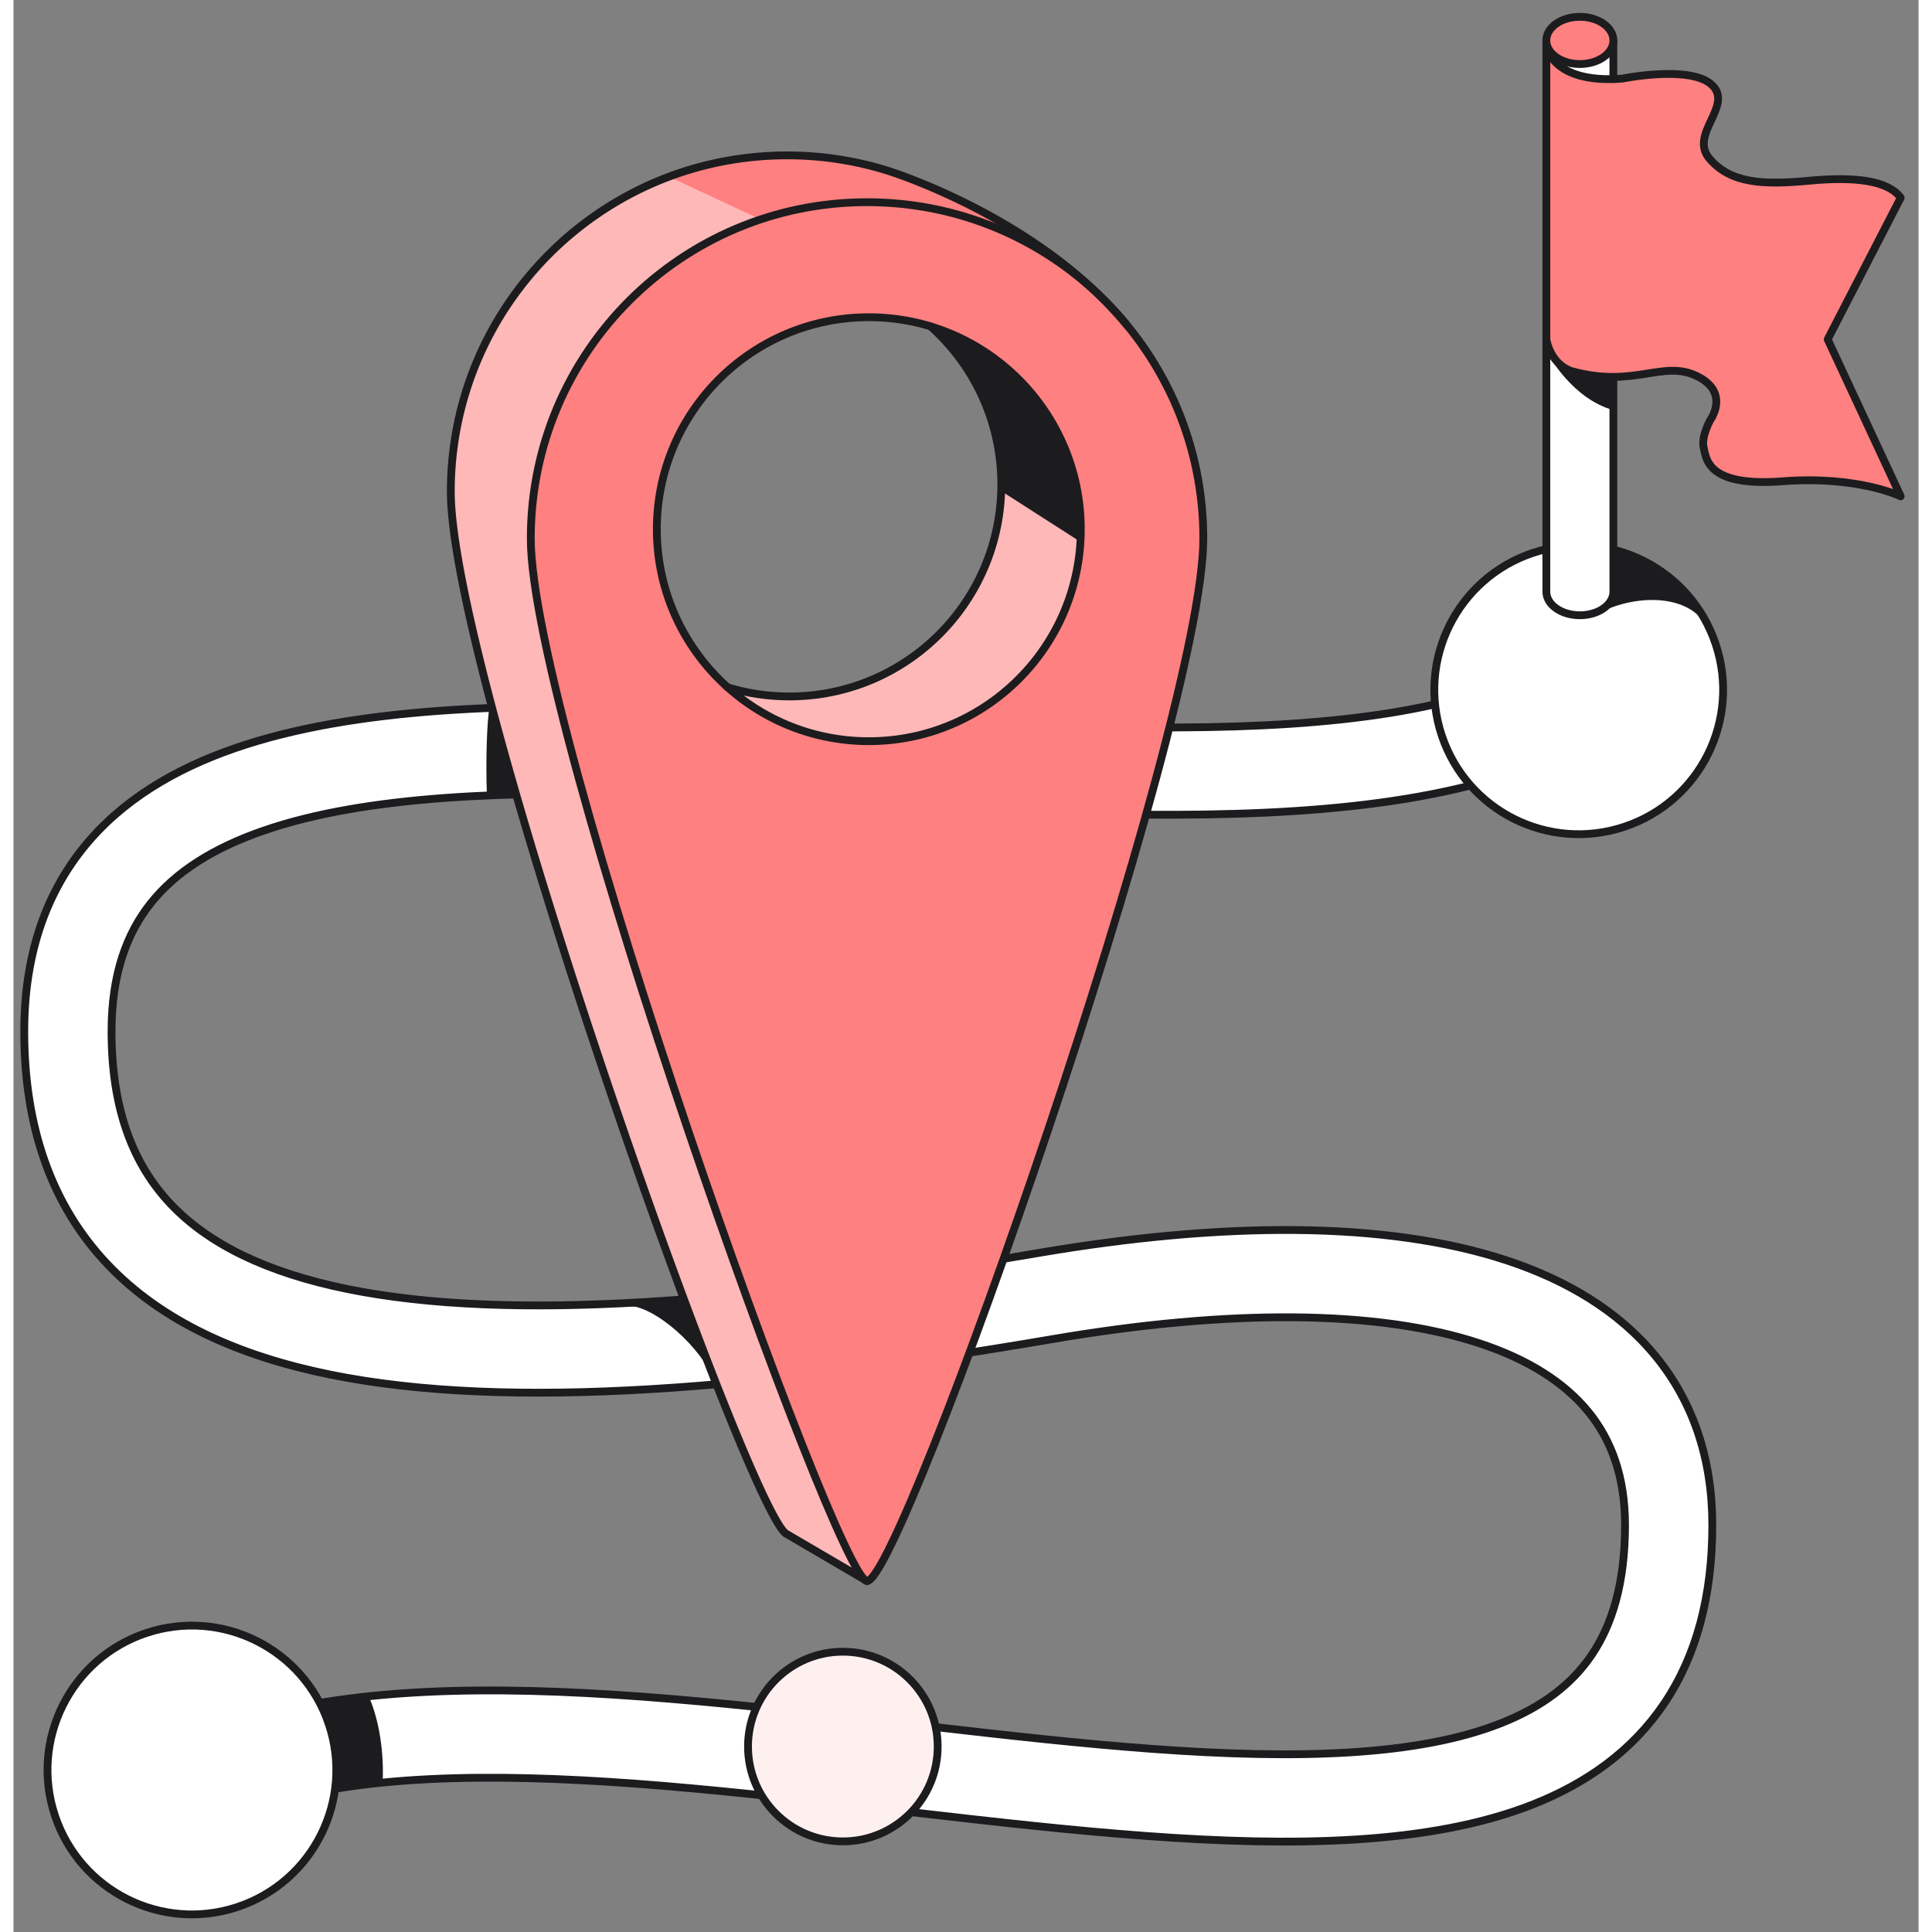 <svg width="540" height="540" fill="none" viewBox="89.353 84.82 366.475 371.655" xmlns="http://www.w3.org/2000/svg"><rect x="89.353" y="84.82" width="366.475" height="371.655" fill="#808080" stroke="none"/><path d="M0 0h540v540H0z" style="fill: rgba(251, 247, 239, 0);"></path><path fill="#fff" fill-rule="evenodd" stroke="#1C1C1E" stroke-width="1.5" d="M313.1 241.551c30.6-.103 59.894-3.031 80.328-14.935l-8.453-14.509c-16.205 9.441-41.402 12.55-71.931 12.652-18.702.063-38.332-.962-58.176-1.998-12.498-.653-25.081-1.31-37.57-1.702-31.531-.991-62.269-.271-85.301 7.678-11.679 4.031-21.957 10.107-29.299 19.285-7.428 9.285-11.268 21.02-11.268 35.228 0 18.465 5.3 33.445 15.957 44.714 10.499 11.103 25.364 17.718 42.863 21.276 34.72 7.062 83.114 2.714 138.995-6.82 34.217-5.838 62.601-5.596 81.985.763 9.581 3.143 16.523 7.634 21.061 13.189 4.455 5.453 7.078 12.516 7.078 21.82 0 11.179-2.48 19.131-6.369 24.913-3.879 5.769-9.638 10.087-17.44 13.182-16.071 6.375-39.292 6.999-66.983 4.973-13.663-.999-28.057-2.606-42.787-4.31l-5.372-.623c-12.954-1.505-26.116-3.035-39.01-4.209-29.174-2.656-58.086-3.621-81.698 2.004l3.892 16.334c20.727-4.938 47.249-4.259 76.284-1.615 12.67 1.153 25.609 2.656 38.586 4.164l5.388.625c14.722 1.703 29.435 3.349 43.493 4.377 27.752 2.03 54.43 1.809 74.398-6.112 10.218-4.053 19.013-10.245 25.183-19.42 6.161-9.161 9.226-20.585 9.226-34.283 0-12.72-3.686-23.656-10.865-32.443-7.095-8.686-17.111-14.676-28.831-18.52-23.216-7.616-54.797-7.374-90.043-1.361-55.871 9.532-101.48 13.293-132.825 6.918-15.535-3.159-26.718-8.649-34.009-16.359-7.133-7.543-11.365-18.086-11.365-33.177 0-11.034 2.913-18.894 7.589-24.74 4.762-5.953 11.939-10.544 21.664-13.9 19.776-6.826 47.642-7.763 79.296-6.768 11.705.368 23.98 1.005 36.379 1.648 20.296 1.053 40.927 2.124 59.95 2.061Z" clip-rule="evenodd"></path><path fill="#FFB8B8" d="M266.249 147.888s11.468 10.461 13.11 27.134c1.642 16.673-8.87 28.078-8.87 28.078s-7.039 11.622-23.8 14.981c0 0-12.258 2.31-19.974-1.04 0 0 9.851 10.678 28.396 10.319 18.545-.36 29.599-14.062 29.599-14.062s14.134-15.516 8.832-36.133c-5.301-20.617-24.114-28.245-24.114-28.245l-3.183-1.032h.004Z"></path><path fill="#FFB8B8" fill-rule="evenodd" d="M257.407 117.618s29.173 8.906 46.289 29.933l-50.153 241.411-15.37-9.003c-6.839-2.418-64.689-164.834-64.689-200.562 0-35.727 28.965-64.687 64.689-64.687a64.706 64.706 0 0 1 19.234 2.908Zm37.268 69.003c0 22.522-18.257 40.779-40.779 40.779-22.522 0-40.779-18.257-40.779-40.779 0-22.521 18.257-40.778 40.779-40.778 22.522 0 40.779 18.257 40.779 40.778Z" clip-rule="evenodd"></path><path fill="#FF8080" fill-rule="evenodd" d="M253.595 389.229c6.709 0 64.688-164.839 64.688-200.562 0-35.728-28.96-64.688-64.688-64.688-35.729 0-64.689 28.964-64.689 64.688 0 35.723 58.99 200.562 64.689 200.562Zm41.119-202.342c0 22.521-18.258 40.778-40.779 40.778-22.522 0-40.779-18.257-40.779-40.778 0-22.522 18.257-40.779 40.779-40.779 22.521 0 40.779 18.257 40.779 40.779Z" clip-rule="evenodd"></path><path fill="#FF8080" d="m233.05 127.027-17.601-8.213s29.349-14.769 69.944 12.482l-2.164-.321s-22.723-13.557-50.179-3.952v.004Z"></path><path fill="#1C1C1E" d="m279.362 179.278 15.308 9.817s2.201-31.387-28.397-41.204c0 0 14.572 13.084 13.089 31.387Z"></path><path stroke="#1C1C1E" stroke-linecap="round" stroke-linejoin="round" stroke-width="1.5" d="M318.244 188.402c0 35.724-57.979 200.562-64.689 200.562-5.698 0-64.688-164.838-64.688-200.562 0-35.723 28.96-64.687 64.688-64.687 35.729 0 64.689 28.96 64.689 64.687Z"></path><path stroke="#1C1C1E" stroke-linecap="round" stroke-linejoin="round" stroke-width="1.5" d="M303.696 147.551c-17.116-21.027-46.289-29.933-46.289-29.933a64.706 64.706 0 0 0-19.234-2.908c-35.724 0-64.689 28.96-64.689 64.687 0 35.728 57.85 198.144 64.689 200.562l15.37 9.003"></path><path stroke="#1C1C1E" stroke-linecap="round" stroke-linejoin="round" stroke-width="1.5" d="M253.896 227.4c22.522 0 40.779-18.258 40.779-40.779 0-22.521-18.257-40.778-40.779-40.778-22.521 0-40.779 18.257-40.779 40.778 0 22.521 18.258 40.779 40.779 40.779Z"></path><path stroke="#1C1C1E" stroke-linecap="round" stroke-linejoin="round" stroke-width="1.5" d="M265.763 147.6c8.36 7.465 13.62 18.327 13.62 30.417 0 22.522-18.257 40.779-40.779 40.779-4.128 0-8.114-.614-11.874-1.755"></path><path fill="#1C1C1E" d="M151.255 428.427c-1.368-6.943-3.245-13.681-4.052-15.409l10.458-1.962c2.072 4.673 2.989 10.884 2.709 16.726l-9.115.645Z"></path><path fill="#fff" stroke="#1C1C1E" stroke-width="1.5" d="M150.029 416.524c4.853 14.551-3.009 30.281-17.561 35.134-14.551 4.853-30.281-3.009-35.134-17.56-4.853-14.551 3.009-30.281 17.56-35.134 14.551-4.853 30.282 3.009 35.135 17.56Z"></path><path fill="#1C1C1E" d="M224.239 350.593c-2.369-6.352-11.41-14.597-16.774-14.597l11.245-1.199 5.529 15.796c.057.153.11.305.159.455l-.159-.455ZM180.443 238.18c-.303-7.433.037-15.051.506-17.45l5.178 17.005-5.684.445Z"></path><path fill="#fff" stroke="#1C1C1E" stroke-width="1.5" d="M416.806 208.729c4.853 14.551-3.009 30.281-17.56 35.134-14.552 4.853-30.282-3.009-35.135-17.56-4.853-14.551 3.009-30.281 17.56-35.134 14.552-4.853 30.282 3.009 35.135 17.56Z"></path><path fill="#fff" d="M390.686 97.138c3.561 0 6.448-2.034 6.448-4.542 0-2.509-2.887-4.542-6.448-4.542-3.561 0-6.448 2.033-6.448 4.542 0 2.508 2.887 4.542 6.448 4.542Z"></path><path fill="#fff" d="M384.234 92.597v106.04c0 2.508 2.887 4.542 6.448 4.542 3.562 0 6.448-2.034 6.448-4.542V92.597h-12.893"></path><path fill="#1C1C1E" d="M384.672 153.084s4.541 8.468 12.476 10.637v-6.397s-7.216.859-12.476-4.24Z"></path><path stroke="#1C1C1E" stroke-linecap="round" stroke-linejoin="round" stroke-width="1.5" d="M397.126 157.325v41.31c0 2.508-2.886 4.542-6.448 4.542-3.561 0-6.448-2.034-6.448-4.542V92.595"></path><path fill="#FF8080" d="M384.227 93.56s.829 7.436 14.602 6.38c0 0 13.262-2.705 17.321 1.285 4.059 3.99-4.551 9.41-.54 14.117 4.01 4.707 10.131 5.096 19.11 4.246 8.979-.85 15.269-.02 17.669 3.267l-14.045 27.241 14.045 30.198s-8.198-4.008-22.743-2.893c-14.545 1.116-14.646-4.34-15.159-6.486-.513-2.147 1.278-5.303 1.278-5.303s3.894-5.33-2.622-8.468c-6.517-3.138-11.982 2.364-23.918-.896 0 0-3.837-.834-4.994-6.038V93.559l-.004.002Z"></path><path stroke="#1C1C1E" stroke-linecap="round" stroke-linejoin="round" stroke-width="1.5" d="M397.121 92.596v7.435"></path><path fill="#FF8080" stroke="#1C1C1E" stroke-linecap="round" stroke-linejoin="round" stroke-width="1.5" d="M390.674 97.139c3.562 0 6.448-2.034 6.448-4.542 0-2.509-2.886-4.542-6.448-4.542-3.561 0-6.447 2.033-6.447 4.542 0 2.508 2.886 4.542 6.447 4.542Z"></path><path stroke="#1C1C1E" stroke-linecap="round" stroke-linejoin="round" stroke-width="1.5" d="M384.234 93.562s.83 7.435 14.603 6.379c0 0 13.262-2.705 17.321 1.285 4.059 3.99-4.551 9.41-.541 14.117 4.011 4.707 10.132 5.096 19.111 4.246 8.979-.85 15.269-.02 17.669 3.267l-14.046 27.241 14.046 30.198s-8.198-4.008-22.743-2.893c-14.545 1.116-14.646-4.34-15.159-6.486-.513-2.147 1.278-5.303 1.278-5.303s3.894-5.33-2.622-8.468c-6.517-3.138-11.982 2.364-23.919-.896 0 0-3.836-.834-4.993-6.038V93.56l-.005.002Z"></path><path fill="#1C1C1E" d="M415.049 205.385c-2.851-5.698-11.783-6.421-19.131-3.368l1.738-5.05v-6.595c3.248.623 14.829 7.425 17.393 15.013Z"></path><path fill="#FFF0F0" stroke="#1C1C1E" stroke-width="1.5" d="M230.658 420.799c0 10.076 8.167 18.243 18.243 18.243 10.076 0 18.244-8.167 18.244-18.243 0-10.075-8.168-18.243-18.244-18.243s-18.243 8.168-18.243 18.243Z"></path></svg>